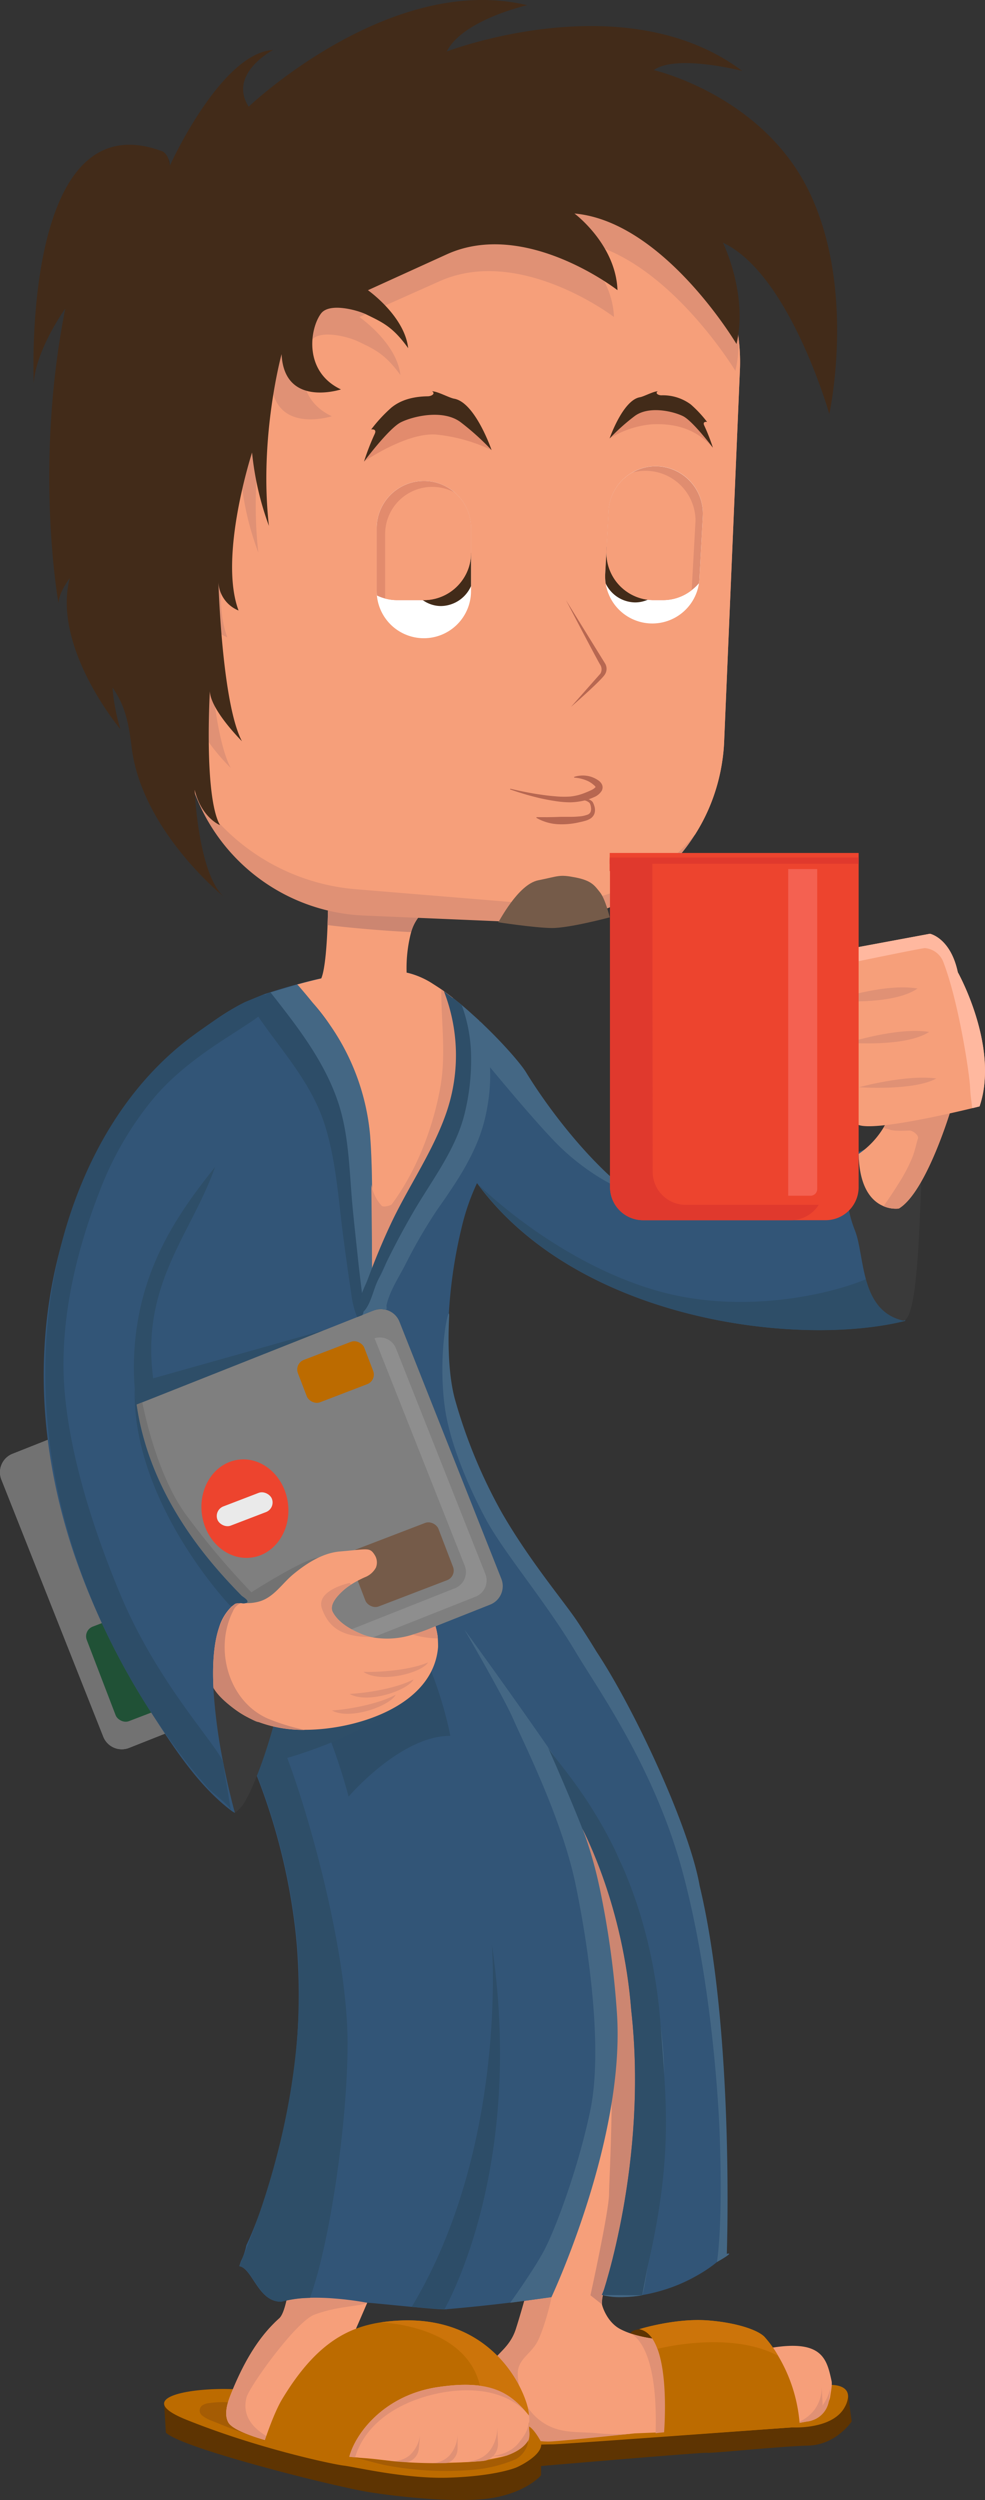 <svg xmlns="http://www.w3.org/2000/svg" width="271.492" height="688.727" viewBox="0 0 271.492 688.727">
  <rect x="0" y="0" width="271.492" height="688.727" fill="#333333" stroke="none"/>
  <defs>
    <style>
      .cls-1 {
        fill: #5e3402;
      }

      .cls-2 {
        fill: #bc6b00;
      }

      .cls-3 {
        fill: #f69f7a;
      }

      .cls-4 {
        fill: #e09175;
      }

      .cls-5 {
        fill: #a55c04;
      }

      .cls-6 {
        fill: #cc740a;
      }

      .cls-7 {
        fill: #cc8671;
      }

      .cls-8 {
        fill: #325577;
      }

      .cls-9 {
        fill: #2e4e68;
      }

      .cls-10 {
        fill: #3a3a3a;
      }

      .cls-11 {
        fill: #446784;
      }

      .cls-12 {
        fill: #050505;
      }

      .cls-13 {
        fill: #2d4d68;
      }

      .cls-14 {
        fill: #7f7f7f;
      }

      .cls-15 {
        fill: #755b49;
      }

      .cls-16 {
        fill: #8e8e8e;
      }

      .cls-17 {
        fill: #727272;
      }

      .cls-18 {
        fill: #205136;
      }

      .cls-19 {
        fill: #ed442e;
      }

      .cls-20 {
        fill: #422b19;
      }

      .cls-21 {
        fill: #ffb89f;
      }

      .cls-22 {
        fill: #eaeaea;
      }

      .cls-23 {
        fill: #d33f24;
      }

      .cls-24 {
        fill: #f46151;
      }

      .cls-25 {
        fill: #e0392d;
      }

      .cls-26 {
        fill: #2d1b0e;
      }

      .cls-27 {
        fill: #e28b6d;
      }

      .cls-28 {
        fill: #b76751;
      }

      .cls-29 {
        fill: #fff;
      }

      .cls-30 {
        fill: #e08d70;
      }
    </style>
  </defs>
  <title>me_illus</title>
  <g id="Слой_2" data-name="Слой 2">
    <g id="ноги">
      <path class="cls-1" d="M176.205,641.66a11.646,11.646,0,0,1,2.12.61,31.085,31.085,0,0,0,3.25,1.31c1,.08-.5,1.91-.5,1.91s-7-.33-7.35-.58c-.36-.25-.48-1.17,0-2.1C174.195,641.88,176.205,641.66,176.205,641.66Z"/>
      <path class="cls-1" d="M149.125,673.89v8.02s-3.33,4.12-12.06,6a34.572,34.572,0,0,1-4.17.59c-9.31.8-23.28-.68-31.3-1.97-9.35-1.5-51.41-12-55.87-16.37l-.468-7.75s31.118,8,32.978,8.25,25.38,4.17,28.01,4.65c2.62.48,16.51.97,19.85,1.04,1.8.03,8.33-.68,13.98-1.35C144.925,674.43,149.125,673.89,149.125,673.89Z"/>
      <path class="cls-1" d="M234.745,667.077s-4.25,6.47-12,6.657-27,2.21-27.75,1.98-49.167,3.919-49.167,3.919-.597-9.795,1.285-9.884,42.382-4.422,45.382-6.005,41.251-4.083,41.251-4.083Z"/>
      <path class="cls-2" d="M229.035,657.02s4.968-.201,4.701,3.397a6.954,6.954,0,0,1-.876,2.657c-3.337,6.343-14.54,5.645-14.54,5.645s-63.913,4.683-65.934,4.672-12.306.398-13.27,0-7.115-4.813-6.115-7.147,3.333-3,12-5,25.113-3.793,42.723-3.397,25.799-2.367,29.466-2.232,9.524.919,9.524.919"/>
      <path class="cls-3" d="M228.835,660.19c-.24,1.93-2.04,3.75-3.22,5.59-1.21,1.89-28.51,4.13-36.27,4.04-.75-.01-1.63.01-2.63.06-2.83.13-11.81.488-11.81.488-8.77.94-19.195,1.396-23.285,1.686-6.83.48-12.895-2.814-12.615-3.484.29-.68-3.68-14.65-3.43-16.99.29-2.65,4.81-4.31,6.61-9.92,1.29-4.02,2.59-8.66,3.83-13.33,3.49-13.26,6.37-26.75,6.37-26.75l-9.06-141,35.34,58-4.85,77.66s-4.66,24.34-5.28,26.67-2.93,10.26-2.62,11.92c.12.65,1.46,4.95,5.09,6.83a19.848,19.848,0,0,0,2.72,1.15,2.478,2.478,0,0,0,.29.1l.01.01a34.524,34.524,0,0,0,9.48,1.63,21.648,21.648,0,0,0,7.39-.78c2.48-.85,9.22,5.75,17.77,3.81,17.84-4.06,19.12,1.87,20.53,8.31C229.445,657.01,228.985,659.01,228.835,660.19Z"/>
      <path class="cls-4" d="M174.905,670.368c-8.77.94-18.57,1.919-22.66,2.209-6.83.48-13.52-3.337-13.24-4.007.29-.68-3.68-14.65-3.43-16.99.29-2.65,4.81-4.31,6.61-9.92,1.29-4.02,2.59-8.66,3.83-13.33,1.41,1.64,6.243-3.627,6.563-2.337.931,3.751-2.818,16.438-4.667,19.5-1.973,3.268-5.272,4.642-5.202,8.523.136,7.538,4.785,14.043,12.274,15.541,3.183.637,6.455.455,9.652.764A53.785,53.785,0,0,0,174.905,670.368Z"/>
      <path class="cls-2" d="M72.964,659.66c-6.879-3.417-41.511-1.083-21.674,6.917s40.55,12.333,43.467,12.667,16.92,3.667,28.589,3.333,17.764-2.26,19.223-2.926,8.214-4.139,6.258-7.49-3.023-3.688-3.023-3.688a19.112,19.112,0,0,0-.185-4.02c-.272-.978-.837-.427-2.436.792-3.501,2.667-7.001,5.333-13.711,5.333H105.259c-4.376,0-13.419-1.667-18.67-4.667A126.838,126.838,0,0,0,72.964,659.66Z"/>
      <path class="cls-5" d="M72.964,672.359c-2.368-.82-4.715-1.699-7.079-2.531-2.53-.89-5.004-1.929-7.493-2.93a9.011,9.011,0,0,1-2.643-1.425,1.738,1.738,0,0,1,.238-2.952,4.233,4.233,0,0,1,1.849-.517,24.472,24.472,0,0,1,8.64.308c1.405.393,5.639,2.229,5.561,4.098C71.995,667.41,72.964,672.359,72.964,672.359Z"/>
      <path class="cls-3" d="M145.795,667.64a13.945,13.945,0,0,1-.29,3.58c-.71,2.55-1.71,4.43-3.04,4.67-2.95.54-3.39.92-9.73,2.02-2.96.51-8.85.48-12.12.68-7.2.43-15.32-1.12-20.37-1.43-.75-.05-1.55-.11-2.38-.19-.51-.04-1.05-.09-1.59-.16a146.241,146.241,0,0,1-16.37-2.8.078.078,0,0,1-.03-.01c-8.41-1.91-15.73-4.4-16.96-6.67-1.42-2.64.12-6.33,1.15-8.82,3.03-7.31,6.97-14.55,12.93-19.85,1.54-1.37,2.5-7.09,2.95-10.55.2-1.59.3-2.7.3-2.7s25.42-15.5,27.42-15.17c2,.34,0,2.96,1.33,3.29,1.33.34-10.86,27.96-10.86,27.96s4.26,2.33,14.04,1.17c10.46-1.25,11.97,2.7,13.07,3.5,2.13,1.55,11.59.96,17.42,12,0,1.87,2.26,4.78,3.13,7.26A5.525,5.525,0,0,1,145.795,667.64Z"/>
      <path class="cls-4" d="M67.93,660.511c-1.919,7.584,5.999,11.435,11.945,13.489-8.41-1.91-15.73-4.4-16.96-6.67-1.42-2.64.12-6.33,1.15-8.82,3.03-7.31,6.97-14.55,12.93-19.85,1.54-1.37,2.5-7.09,2.95-10.55,1.776.328,3.149.675,3.17.68.519.132,19.457,2.035,18.219,5.321-.505,1.342-7.328.806-14.672,3.549C81.529,639.578,68.693,657.497,67.93,660.511Z"/>
      <path class="cls-4" d="M187.375,654.47v13.78s-.24.63-.66,1.63a57.801,57.801,0,0,0-6.015.442c.73-23.46-5.865-26.812-6.675-27.402a34.524,34.524,0,0,0,9.48,1.63C184.965,647.64,187.375,652.88,187.375,654.47Z"/>
      <path class="cls-2" d="M145.795,665.42c-4.04-4.88-8.39-8.97-19.68-8.38-1.73.09-3.63.3-5.72.62-15.67,2.45-23.8,14.44-24.47,21l-.49-.11-22.82-5.13s2.63-8.3,5.17-12.51c8.81-14.59,17.31-19.59,27.04-21.11h.03a50.243,50.243,0,0,1,5.14-.51c24.47-1.23,33.77,16.97,35.49,24.08A9.405,9.405,0,0,1,145.795,665.42Z"/>
      <path class="cls-2" d="M182.955,671.22s1.45-15.57-1.74-24.14c-1.06-2.89-2.66-4.98-5.01-5.42,0,0,9.76-3.05,18.67-2.43,7.31.51,13.74,2.43,15.83,4.54a31.323,31.323,0,0,1,3.78,5.25,42.909,42.909,0,0,1,5.87,18.13,1.476,1.476,0,0,1,.01.21.276.276,0,0,1,.01.09v.04c.04.36.06.71.08,1.08Z"/>
      <path class="cls-4" d="M133.707,676.787l6.597-.26a5.995,5.995,0,0,0,5.633-6.297,37.185,37.185,0,0,1-.176-4.451c.122,3.086-.817,4.761-2.775,7.177C140.684,675.798,137.158,676.651,133.707,676.787Z"/>
      <path class="cls-4" d="M229.035,657.02l-.62,4.71a6.752,6.752,0,0,1-5.69,5.32l-2.35.44v-.04a.276.276,0,0,0-.01-.09,13.409,13.409,0,0,0,5.15-3.29A12.732,12.732,0,0,0,229.035,657.02Z"/>
      <path class="cls-4" d="M117.406,678.736h4.61a4.162,4.162,0,0,0,4.104-4.192v-4.199a9.16,9.16,0,0,1-2.134,6C122.302,678.243,119.817,678.736,117.406,678.736Z"/>
      <path class="cls-4" d="M106.38,677.972l4.591.418a4.162,4.162,0,0,0,4.467-3.803l.381-4.182a9.16,9.16,0,0,1-2.67,5.782C111.3,677.926,108.782,678.191,106.38,677.972Z"/>
      <path class="cls-4" d="M127.56,678.294l5.254-.253a4.748,4.748,0,0,0,4.447-5.002l-.23-4.785a10.45,10.45,0,0,1-2.103,6.954C133.112,677.465,130.308,678.162,127.56,678.294Z"/>
      <path class="cls-3" d="M132.084,677.073"/>
      <path class="cls-6" d="M145.795,665.42c-4.04-4.88-6.925-6.475-13.5-8.177-3.9-16.58-26.63-17.423-27.44-17.443a50.243,50.243,0,0,1,5.14-.51C137.435,637.91,145.795,660.96,145.795,665.42Z"/>
      <path class="cls-6" d="M214.485,649.02c-13.27-7.14-33.27-1.94-33.27-1.94-1.06-2.89-2.66-4.98-5.01-5.42,0,0,9.76-3.05,18.67-2.43,7.31.51,13.74,2.43,15.83,4.54A31.323,31.323,0,0,1,214.485,649.02Z"/>
      <path class="cls-4" d="M226.705,661.84c.13,2.63-1.72,5.14-4.29,5.26l-2.04.35c0-.1-.01-.2-.02-.3a11.407,11.407,0,0,0,4.02-3.14,10.471,10.471,0,0,0,2.1-6.96Z"/>
      <path class="cls-7" d="M165.915,634.83l-3.17-2.5s5.125-23.295,5.125-27.92,2.05-35.022-.615-61.167-10.26-42.333-10.26-42.333,1.548-9.61,3.106-7.308,14.648,22.573,16.104,35.441,3.123,36.534,3.79,46.868-.328,31.65-2.331,34.325-11.669,22.005-11.669,22.005Z"/>
      <path class="cls-5" d="M96.276,676.815c2.659.294,7.417,1.852,10.104,2.345a88.291,88.291,0,0,0,24.782,1.172,38.714,38.714,0,0,0,11-2.839,6.961,6.961,0,0,0,2.995-3.342c.369-.649.263-1.499.582-2.098-1.547,2.901-5.233,4.299-8.227,5.105-3.976,1.071-8.133,1.142-12.221,1.328a136.54,136.54,0,0,1-19.337-.671Q101.112,677.348,96.276,676.815Z"/>
      <path class="cls-4" d="M145.795,665.42c-6.23-7.52-17.27-7.91-26.08-5.85-9.39,2.19-18.85,7.62-21.84,17.36,0,.01-.01.03-.01.04-.51-.04-1.05-.09-1.59-.16,1.81-6.75,9.83-16.92,24.12-19.15,2.09-.32,3.99-.53,5.72-.62C137.405,656.45,141.755,660.54,145.795,665.42Z"/>
      <path class="cls-4" d="M145.795,665.42a9.405,9.405,0,0,0-.31-2.05C147.715,666.51,148.865,668.55,145.795,665.42Z"/>
    </g>
    <g id="тело">
      <path class="cls-8" d="M249.535,315.21l-.14,40.91-.03,7.76c-29.5,7.33-90.17,0-117.89-37.94a.791.791,0,0,1-.04.09,61.512,61.512,0,0,0-4,11.35,132.754,132.754,0,0,0-3.77,25.43c-.43,8.53,0,16.61,1.53,22.4,4.67,17.67,11.67,33,19.34,41.67,1.29,1.46,2.61,4.81,4.89,7.88,1.75,2.34,4,4.66,6.3,7.5a55.841,55.841,0,0,1,3.44,4.66c1.24,1.88,2.51,3.86,3.8,5.92v.01c.48.76.96,1.55,1.45,2.34a287.585,287.585,0,0,1,16.43,30.79c1.94,4.25,3.77,8.61,5.45,13.02.48,1.25.94,2.5,1.39,3.75.13.35.26.71.38,1.06q.63,1.785,1.2,3.57a.035.035,0,0,1,.01.02c.82,2.48,1.57,4.98,2.26,7.48,11,40,8.66,106,8.66,106a38.34,38.34,0,0,1-8.3,6.13,44.931,44.931,0,0,1-9.03,3.87,47.583,47.583,0,0,1-6,1.42c-7.16,1.19-11-.09-11-.09s16.67-36.33,12-78c-4.59-40.93-31.29-74.63-32.23-75.8.65,1.23,21.6,41.02,24.23,75.47,2.67,35-18,78.93-18,78.93s-.06.01-.19.03l-.23.03c-1.22.19-5.09.77-10.65,1.45-.1.01-.21.02-.31.04-4.78.58-10.78,1.24-17.38,1.8-.12.01-.23.02-.35.03-2.09.17-19.63-1.75-21.67-1.83a85.97,85.97,0,0,0-8.77-1.14,64.187,64.187,0,0,0-7.01-.21,32.15,32.15,0,0,0-7.85,1.07c-6.29.12-7.85-9.14-11.5-9.77,0,0,.4-1.26.45-1.37a16.095,16.095,0,0,0,1.1-2.79c.14-.49.28-1.02.4-1.6.01-.02.59-1.2,1.52-3.39a.504.504,0,0,1,.05-.13,173.55,173.55,0,0,0,12.43-77.88c-.05-.74-.11-1.5-.19-2.25q-.195-2.25-.48-4.53a169.959,169.959,0,0,0-10.99-42.53l-.02-.02a197.18,197.18,0,0,0-25.57-44.94s-20.79-29-19.79-63.5c.72-24.88,10.69-58.47,16.2-75.26.18-.53.35-1.04.51-1.54,1.85-5.58,3.08-8.94,3.08-8.94a100.543,100.543,0,0,1,12.51-11.1c0-.01.01-.01.02-.01.6-.45,1.22-.9,1.85-1.34a67.574,67.574,0,0,1,6.06-3.83q1.005-.57,2.04-1.08c.01-.01.01-.01.02-.01.13-.07.26-.13.39-.2l5.19-2.14.13-.05c2.83-.92,5.66-1.79,8.46-2.56,2.36-.66,4.7-1.26,7-1.78,4.96-1.12,10.71,1.73,15.15,1.51,3.47-.18,5.77-3.64,8.72-3.08,3.51.67,7.96,3.37,12.45,6.87,2.33,1.81,4.67,3.83,6.89,5.9l.46.42v.01c.06.05.11.1.17.16.29.27.59.54.87.82v.01c5.71,5.45,10.42,10.92,11.83,13.22,6.46,10.54,17.3,24.47,28.09,32.81,4.77,3.69,9.53,6.29,13.91,7.02,9.25,1.54,15.67-2.01,21.75-2.08,11.59-.13,18.38-1.09,23.81-14.06l9.36-3.8Z"/>
      <path class="cls-9" d="M54.505,448.91c-1.84,0-14.45-12.35-19.48-23.67-5.03-11.33-12.7-34.12-12.03-42.89s0-30.77,3.33-37.77c3.34-7,12.23-25.34,15.62-27,3.38-1.67,11.4-1.8,11.4-1.8l6.65,3.58c-6.02,19.12-20.44,32.55-18.05,57.88.08.82.16,1.65.26,2.48l47.12-13.26c-1.27.52-41.76,17.08-42.6,17.57a24.357,24.357,0,0,1-3.74,1.14c3.87,23.28,14.83,47.88,24.53,55.38C78.325,448.91,56.355,448.91,54.505,448.91Z"/>
      <path class="cls-9" d="M249.525,356.15l-.03,7.76c-29.5,7.33-90.17,0-117.89-37.94a.788.788,0,0,1-.04.09s20.93,21.1,48.93,29.35,56.5-1.45,60.25-4.1C242.925,349.77,246.745,352.74,249.525,356.15Z"/>
      <path class="cls-10" d="M241.364,315.387s-12.646,6.138-5.696,23.653c2.73,6.879,1.272,22.08,13.31,24.777,3.909-.35,4.374-25.746,4.906-36.24C254.542,314.593,241.364,315.387,241.364,315.387Z"/>
      <path class="cls-3" d="M262.325,304.907s-6.85,23.4-14.59,28.04a8.54,8.54,0,0,1-4.22-.66l-.65-.31a.076.076,0,0,1-.04-.02c-2.88-1.51-5.98-5.2-6.16-14.05a23.49,23.49,0,0,0,6.95-7.42,20.609,20.609,0,0,0,1.61-3.26,21.735,21.735,0,0,0,.77-2.32c1.53-5.7,8.13-3.89,12.46-2A34.994,34.994,0,0,1,262.325,304.907Z"/>
      <path class="cls-11" d="M99.995,362.23a95.374,95.374,0,0,1-1.67-12.99c0-.6-.04-1.59-.11-2.89C99.335,355.51,99.995,362.23,99.995,362.23Z"/>
      <path class="cls-11" d="M176.995,632.33a35.795,35.795,0,0,1-6,.51,17.534,17.534,0,0,1-5-.6s12.67-36.66,8-78.33a139.732,139.732,0,0,0-12.96-49.11c-.03-.06-.05-.11-.08-.17-.22-.43-.37-.72-.43-.83v.02c0,.01,0,.01.01.02.1.24.39.94.82,2.11a114.991,114.991,0,0,1,3.81,13.63c.04.16.07.33.11.49a247.276,247.276,0,0,1,4.72,33.84c2.67,35-18,78.93-18,78.93s-.06.01-.19.03l-.23.03-10.65,1.45c-.1.01-.21.02-.31.04,0,0,6.73-9.31,9.56-14.81,2.84-5.5,8.99-21.5,12.49-38s-.16-43.84-4-62.34c-3.83-18.5-14.59-39.58-17.17-45.58-2.5-5.81-12.83-23.59-13.47-24.7.67.91,11.28,15.45,21.88,30.72,9.63,13.87,19.23,28.35,21.34,33.73,4.5,11.5,11.02,36.91,11.75,55S178.185,630.49,176.995,632.33Z"/>
      <path class="cls-4" d="M262.325,304.907s-6.85,23.4-14.59,28.04a8.54,8.54,0,0,1-4.22-.66s2.23-3.09,3.98-5.96a45.385,45.385,0,0,0,4.08-7.75c.8-2.25,1.04-3.81,1.42-4.84.38-1.04-1.5-2.28-2.25-2.28s-4.37.24-5.5-.26c-.94-.41-1.41-.1-1.63-.71a20.609,20.609,0,0,0,1.61-3.26c5.59-1.8,10.61-3.56,12.77-4.15a3.773,3.773,0,0,0,.46-.17A34.994,34.994,0,0,1,262.325,304.907Z"/>
      <polyline class="cls-12" points="155.995 165.33 163.456 183.577 167.155 184.582 155.995 165.33"/>
      <path class="cls-8" d="M125.315,615.75a19.291,19.291,0,0,1-3.02,4.82C123.955,617.96,125.215,615.92,125.315,615.75Z"/>
      <path class="cls-8" d="M122.905,636.42c.16-.12.27-.19.32-.22C123.175,636.26,122.985,636.46,122.905,636.42Z"/>
      <path class="cls-13" d="M96.085,494.936s14.387-16.834,28.038-16.721c0,0-5.138-28.811-21.93-43.606s-29.171,3.802-29.171,3.802l-3.332,3.961S86.452,459.114,96.085,494.936Z"/>
      <path class="cls-11" d="M81.905,271.23a2.754,2.754,0,0,1,.34.3c.19.23,1.74,1.99,3.92,4.68,1.44,1.78,3.16,3.97,4.94,6.39.58.85,1.14,1.71,1.66,2.56,0,0,.02.03.06.08a62.616,62.616,0,0,1,9.17,27.36c1.11,14.05.18,32.89.76,42.81.06-.09.39-.794.65-1.344,0,.23-.17.814-.16,1.044a47.82,47.82,0,0,0,.47,8.8c.78,3.5-1.47,8.75-1.97,7-.23-.83-1.01-4.49-1.75-8.68,0,0-.66-6.72-1.78-15.88-.57-10.21-3.34-39.7-8.22-49.61-3.9-7.93-10.04-16.35-13.27-20.57-1.33-1.73-2.17-2.76-2.17-2.76Z"/>
      <path class="cls-14" d="M99.815,362.3l3.17-1.26a5.484,5.484,0,0,1,7.11,3.07l28.09,70.84a5.476,5.476,0,0,1-3.07,7.1l-86.74,34.4-12.79,5.07a5.484,5.484,0,0,1-7.11-3.07l-28.09-70.84a5.469,5.469,0,0,1,3.07-7.1l30.37-12.05,5.41-2.14,59.3-23.51Z"/>
      <rect class="cls-15" x="97.836" y="422.604" width="25.879" height="16.897" rx="2.835" ry="2.835" transform="translate(-147.036 68.271) rotate(-20.987)"/>
      <path class="cls-16" d="M131.092,439.86l-87.321,34.628a4.813,4.813,0,0,1-6.01-2.211,2.124,2.124,0,0,0,.307-.105l87.321-34.628a4.797,4.797,0,0,0,2.693-6.229L103.439,369.165c-.07-.167-.14-.333-.219-.483a4.788,4.788,0,0,1,5.922,2.799l24.644,62.142A4.804,4.804,0,0,1,131.092,439.86Z"/>
      <path class="cls-17" d="M81.905,443.91c-1.91,2.75-9.05,9.1-15.82,8.97-3.38-.06-10.82,11.97-17.71,23.57l-12.79,5.07a5.484,5.484,0,0,1-7.11-3.07l-28.09-70.84a5.469,5.469,0,0,1,3.07-7.1l30.37-12.05,5.41-2.14s3.51,19.09,11.76,30.59a213.523,213.523,0,0,0,18.29,21.75s14.95-9.58,18.58-9.54S83.815,441.16,81.905,443.91Z"/>
      <rect class="cls-2" x="82.689" y="371.729" width="19.587" height="12.5" rx="2.835" ry="2.835" transform="translate(-129.241 58.198) rotate(-20.987)"/>
      <rect class="cls-18" x="27.035" y="443.576" width="25.879" height="27.888" rx="2.835" ry="2.835" transform="translate(-161.212 44.668) rotate(-20.987)"/>
      <ellipse class="cls-19" cx="67.506" cy="415.613" rx="11.955" ry="13.601" transform="translate(-57.488 13.534) rotate(-8.043)"/>
      <path class="cls-11" d="M134.667,302.752c-.243,1.815-.578,3.606-.99,5.35-2.223,9.401-7.711,17.398-13.187,25.185a142.03,142.03,0,0,0-8.964,15.48c-1.748,3.309-4.094,6.955-4.953,10.644a1.754,1.754,0,0,0-.037.219c-.05.49.286,1.152-.35,1.152-.69,0-.72-.107-.72-.107a4.186,4.186,0,0,0-2.475.364c-1.56.604-.282-2.805-.185-4.349a13.417,13.417,0,0,1,.22-1.8,3.725,3.725,0,0,1,.85-1.98,1.228,1.228,0,0,0,.14-.16c.99-1.16,2.59-5.08,4.26-9.5,0-.01.01-.02.01-.03a.169.169,0,0,0,.02-.05c2.5-6.66,5.16-14.44,6.19-15.76.74-.94,1.74-1.84,2.72-3.12.01-.01.01-.02.02-.03a13.536,13.536,0,0,0,1.58-2.62c.01-.01.01-.02.02-.03a19.353,19.353,0,0,0,1.54-5.83c.87-7.37-1.12-11.62,0-15.62s-.62-14.75,0-17.5-2.2-6.39.58-10.57l3.82,2.78,2.35,1.88,1.89,1.63,2.65,2.39.46.42C135.124,287.832,135.638,295.489,134.667,302.752Z"/>
      <path class="cls-9" d="M107.475,471.08c-9.84,8.06-28.3,13.21-28.3,13.21,7.08,18.89,16.64,55.1,16.63,78.63-.01,22.11-4.95,55.28-10.37,70.12a32.15,32.15,0,0,0-7.85,1.07c-6.29.12-7.85-9.14-11.5-9.77a6.947,6.947,0,0,1,.45-1.37c.26-.69.64-1.63,1.1-2.79.54-1.36,1.19-3.04,1.92-4.99a.503.503,0,0,1,.05-.13c5.41-14.54,14.91-44.42,12.43-77.88-.06-.74-.12-1.49-.19-2.25q-.195-2.25-.48-4.53a169.961,169.961,0,0,0-10.99-42.53c.36.39-2.76-24.72,3.81-14.56a1.871,1.871,0,0,1,.14-.73c.55-.87,4.34-5.5,4.5-5.72C78.995,466.65,117.315,463.02,107.475,471.08Z"/>
      <path class="cls-10" d="M64.745,499.41a10.203,10.203,0,0,0,2.75-3.042c2.835-4.937,6.378-14.802,8.667-23.958,3.333-13.333-3-14.833-5.667-15.667s-4.035-2.991-7.833-1.5-7.529,1.167-7.598,8,.431,4.833,2.431,14.833S64.147,499.782,64.745,499.41Z"/>
      <path class="cls-3" d="M271.375,297.88a28.412,28.412,0,0,1-1.38,6.92s-.69.17-1.87.46c-6.35,1.54-26.97,6.32-31.46,4.66-5.34-1.97-5-48.09-5-48.09l4.61-.86,20.05-3.73s5.67,1.15,7.67,10.6C263.995,267.84,272.585,283.15,271.375,297.88Z"/>
      <path class="cls-3" d="M120.735,453.86c-1.436,16.286-22.879,22.654-36.52,22.68a34.587,34.587,0,0,1-15.46-3.2,27.441,27.441,0,0,1-9.18-7.39c-.21-.26-.41-.52-.61-.78-.04-.06-.09-.12-.14-.19a30.016,30.016,0,0,1-2.69-4.21c-.35-.68-1.26-2.03-1.06-2.86.3-1.25,2.92-10.62,2.92-10.62a34.934,34.934,0,0,1,5.31-5.07,3.839,3.839,0,0,1,1.54-.43,15.286,15.286,0,0,1,1.84-.13h.07c.51-.02.89-.01.96-.01a12.636,12.636,0,0,0,3.57-.41c4.14-1.09,6.39-4.94,9.54-7.54,3.63-3,8.1-5.9,12.92-6.29,7.63-.63,8.13-1.21,9.5.92a3.815,3.815,0,0,1,.36,3.54,5.836,5.836,0,0,1-3.06,2.65,30.453,30.453,0,0,0-3.76,2,16.239,16.239,0,0,0-2.67,2.09c-1.29,1.24-3.44,3.59-2.37,5.55,1.59,2.93,4.93,4.76,7.9,6a15.052,15.052,0,0,0,2.62.83,23.166,23.166,0,0,0,11.49-.68,48.646,48.646,0,0,0,5.21-1.86c.19-.08.37-.15.56-.23.05-.02.09-.04.14-.06l.15-.06c.08-.03.15-.06.23-.09a22.68,22.68,0,0,1,.54,2.48,7.098,7.098,0,0,1,.09.88C120.735,452.29,120.765,453.52,120.735,453.86Z"/>
      <path class="cls-8" d="M69.285,308.91c-12.07,16.17-30.7,33.05-32.29,64a72.103,72.103,0,0,0,.13,9.44c2.21,27.94,20.22,47.82,29.42,57.22.34.34,2.67,1.63,1.17,2.08a3.052,3.052,0,0,1-.9.04c-.15-.01-.3-.02-.46-.03a1.765,1.765,0,0,1,.4-.07,3.541,3.541,0,0,0-.73.06,2.334,2.334,0,0,0-1.19.14,10.642,10.642,0,0,0-.93.73,13.502,13.502,0,0,0-3.53,5.83v.01c-1.51,4.49-1.85,10.41-1.54,16.62v.01c0,.28.01.55.03.83a149.624,149.624,0,0,0,2.65,19.7c.04.22.08.44.13.66,1.53,7.69,3.1,13.23,3.1,13.23a4.838,4.838,0,0,1-1.11-.68c-9.06-6.89-15.77-17.34-21.87-26.8a198.419,198.419,0,0,1-21.25-43.54c-6.17-18.21-9.36-37.82-8.26-57.06a132.346,132.346,0,0,1,12.94-50.49,99.793,99.793,0,0,1,33.87-39.16c2.69-1.86,5.44-3.64,8.22-5.38.08-.05.15-.09.23-.13a5.144,5.144,0,0,1,4.07,3.87,6.412,6.412,0,0,1,.16.76c1.06,6.97-6.6,18.9-6.6,18.9C63.445,302.1,71.185,306.37,69.285,308.91Z"/>
      <path class="cls-8" d="M66.755,441.59a1.765,1.765,0,0,0-.4.07c-.11,0-.22-.01-.33-.01A3.541,3.541,0,0,1,66.755,441.59Z"/>
      <path class="cls-3" d="M126.325,309.41a37.407,37.407,0,0,1-4.74,8.78c-2.52,3.75-5.91,8.23-8.76,14.72-3.58,8.17-8.08,18.31-9.58,21.51-.26.55-.43.9-.49.99-.58-9.92.35-28.76-.76-42.81a62.979,62.979,0,0,0-10.89-30,63.358,63.358,0,0,0-4.94-6.39c-2.18-2.69-3.73-4.45-3.92-4.68a2.756,2.756,0,0,0-.34-.3c2.21-.62,4.4-1.17,6.55-1.66.03-.01.06-.01.09-.02,1.12-2.57,1.57-10.04,1.74-14.71.08-2.31.1-3.93.1-3.93s2.64-.16,6.3-.34c9.42-.46,25.62-1.07,21.05.45a5.371,5.371,0,0,0-2.5,1.83,11.9,11.9,0,0,0-1.91,3.93,39.02,39.02,0,0,0-1.25,11.18,2.166,2.166,0,0,1,.25.04,22.439,22.439,0,0,1,7.15,3.14,58.879,58.879,0,0,1,5.3,3.73C132.145,289.62,128.055,303.9,126.325,309.41Z"/>
      <path class="cls-8" d="M61.745,632.68c.14-.25.28-.5.42-.77C61.975,632.27,61.835,632.53,61.745,632.68Z"/>
      <path class="cls-13" d="M113.485,635.52c.01-.02.02-.03.03-.05,26.51-44.12,22.06-99.78,22.06-99.78,8.49,57.58-9.63,94.19-13.07,100.51Z"/>
      <path class="cls-11" d="M160.535,503.84"/>
      <path class="cls-9" d="M178.47,624.573l-1.474,7.757c-3.28-.02-11-.09-11-.09s12.67-36.66,8-78.33c-2.26-28.74-12.81-48.88-13.47-50.11v.02c-.01-.01-.02-.03-.01-.04-.02-.03-.02-.04-.02-.04s-2.898-7.546-9.534-22.537c2.242,4.849,27.608,27.742,31.167,77.211C183.589,578.714,185.598,594.076,178.47,624.573Z"/>
      <path class="cls-13" d="M100.065,361.9a1.82,1.82,0,0,1-.15.27,1.103,1.103,0,0,1-.11.14s-1.26.5-1.27.5a.648.648,0,0,1-.13-.04,24.962,24.962,0,0,1-1.6-6.46q-1.17-7.755-2.18-15.52c-1.328-10.114-1.944-20.657-4.992-30.545-3.38-10.966-10.694-19.261-17.234-28.435-.416-.584-.838-1.165-1.216-1.775-.39.53-6.047,4.085-9.977,6.655-6.81,4.48-13.5,9.51-18.78,15.77-.46.55-.91,1.1-1.36,1.66a91.279,91.279,0,0,0-13.55,23.9c-5.87,15.07-9.96,31.31-10.02,47.56-.09,23.11,10,50.11,15.67,63.66,10.29,24.6,26.77,41.59,28.35,46.28a1.983,1.983,0,0,1,.13.66c-.03.8,1.01,6.38,1.99,12.55-.2-1.26-5.13-4.86-6.09-5.92a142.008,142.008,0,0,1-9.32-11.57c-22.09-30.12-36.11-66.62-35.72-104.26a140.352,140.352,0,0,1,5.41-37.9c6.16-21.1,17.59-40.89,35.58-54.01,1.81-1.32,3.66-2.62,5.54-3.88,1.98-1.33,4-2.62,6.06-3.83.67-.38,1.35-.74,2.06-1.09.13-.07.26-.13.39-.2l5.19-2.14a2.104,2.104,0,0,1,.47.19c-.01-.02-.03-.05-.04-.07a3.359,3.359,0,0,1,1.39-.64l2.17,2.76c6.77,8.62,13.4,17.77,16.71,28.24,2.91,9.21,2.87,19.41,3.83,28.99.46,4.67.97,9.34,1.47,14.01.44,4.14,1,8.29,1.46,12.44A4.064,4.064,0,0,1,100.065,361.9Z"/>
      <path class="cls-4" d="M121.625,272.56c-.022,8.928,1.326,17.854-.222,26.729-1.976,11.329-6.562,23.178-13.42,32.482-.229.311-2.232.892-2.758.431a11.556,11.556,0,0,1-2.875-5.913l.31,29.09c5.312-11.484,10.502-23.075,16.784-34.068.83-1.42,1.67-2.79,2.51-4.08-.2.18,4.53-13.53,5.21-20.82.3-3.26,1.4-5.87.83-7.33-.7-1.81-.25-6.67-5.17-15.68C122.825,273.4,121.625,272.55,121.625,272.56Z"/>
      <path class="cls-20" d="M164.545,455.22a6.183,6.183,0,0,1-1.45-2.34C163.575,453.64,164.055,454.43,164.545,455.22Z"/>
      <path class="cls-11" d="M200.325,620.91s2.642-.77-2.718,2.26c0,0,1.723-9.596.723-35.926-.356-9.32-2.392-42.903-10.335-72.083-7.696-28.272-23.217-49.808-29.25-59.94-8.34-14-19.498-26.99-24.618-36.31-3.02-5.504-9.89-19.419-11.507-31.12-2.152-15.574,1.432-29.883,1.175-24.95-.43,8.53,0,16.61,1.53,22.4a142.806,142.806,0,0,0,13,31.5c7.81,13.55,17.42,24.78,20.97,30.21,1.24,1.88,2.51,3.86,3.8,5.92v.01c.48.76.96,1.55,1.45,2.34,10.64,16.13,25.53,48.4,28.29,64.26C202.495,559.73,200.325,620.91,200.325,620.91Z"/>
      <path class="cls-7" d="M115.235,252.85a11.9,11.9,0,0,0-1.91,3.93c-6.88-.3-17.36-1.2-23.04-1.94.08-2.31.1-3.93.1-3.93s2.64-.16,6.3-.34Z"/>
      <path class="cls-9" d="M129.847,290.908a61.742,61.742,0,0,1-1.733,15.67c-2.32,9.728-8.657,17.999-13.68,26.447a220.796,220.796,0,0,0-10.392,19.95c-.993,2.14-1.538,4.715-2.672,6.748-2.466,4.42-2.125-1.229-2.125-1.229.118-1.952,1.503-4.4,2.17-6.204,1.897-5.133,3.991-10.196,6.318-15.149,4.735-10.078,11.222-19.306,15.019-29.825a48.606,48.606,0,0,0-.404-34.261l3.857,2.968,1.048.859A42.172,42.172,0,0,1,129.847,290.908Z"/>
      <path class="cls-7" d="M102.755,357.139"/>
      <path class="cls-11" d="M173.085,328.22c-5.88-1.98-13.476-7.07-19.09-12.622-6.61-6.537-20.563-23.563-20.563-23.563l-1.867-.625s-.57-7.25,0-7.66a7.617,7.617,0,0,0,.73-2.39c.29.27.59.54.87.82v.01c5.71,5.45,10.42,10.92,11.83,13.22C151.455,305.95,162.295,319.88,173.085,328.22Z"/>
      <path class="cls-21" d="M271.375,297.88a28.412,28.412,0,0,1-1.38,6.92s-.69.17-1.87.46a.333.333,0,0,1-.23-.3c0-1.2-.35-2-.53-5.6-.17-3.6-3.12-23.477-7.45-34.57a5.997,5.997,0,0,0-5-3.6c-.79,0-18.23,3.6-18.23,3.6l-.41-3.82,20.05-3.73s5.67,1.15,7.67,10.6C263.995,267.84,272.585,283.15,271.375,297.88Z"/>
      <path class="cls-4" d="M229.352,275.665s14.302-4.925,23.554-3.342C245.917,277.16,229.352,275.665,229.352,275.665Z"/>
      <path class="cls-4" d="M233.789,287.253s13.55-4.371,22.316-2.966C249.482,288.579,233.789,287.253,233.789,287.253Z"/>
      <path class="cls-4" d="M236.758,299.521s12.952-3.561,21.331-2.416C251.759,300.602,236.758,299.521,236.758,299.521Z"/>
      <path class="cls-4" d="M117.995,457.974c-4.324,1.866-11.937,2.758-17.836,2.605C104.785,463.776,116.123,460.966,117.995,457.974Z"/>
      <path class="cls-4" d="M113.998,462.651c-4.2,2.202-11.742,3.69-17.636,4.002C101.17,469.478,112.312,465.782,113.998,462.651Z"/>
      <path class="cls-4" d="M109.077,466.863c-4.166,2.286-11.683,3.926-17.571,4.357C96.357,473.947,107.439,470.028,109.077,466.863Z"/>
      <rect class="cls-22" x="59.4" y="412.945" width="16.08" height="5.669" rx="2.835" ry="2.835" transform="translate(-144.441 51.736) rotate(-20.987)"/>
      <path class="cls-4" d="M120.675,451.37a25.833,25.833,0,0,1-6.92-1.06,48.646,48.646,0,0,0,5.21-1.86c.19-.08.37-.15.56-.23.05-.02.09-.04.14-.06l.15-.06c.08-.03.15-.06.23-.09a22.68,22.68,0,0,1,.54,2.48A7.098,7.098,0,0,1,120.675,451.37Z"/>
      <path class="cls-7" d="M68.325,473.09a19.683,19.683,0,0,1-3.26-2.01A36.979,36.979,0,0,0,68.325,473.09Z"/>
      <path class="cls-7" d="M84.025,476.59a38.264,38.264,0,0,1-12.75-2.2,22.934,22.934,0,0,1-2.95-1.3,36.979,36.979,0,0,1-3.26-2.01.031.031,0,0,0-.02-.01c-4.98-3.43-6.21-6.08-6.21-6.08v-.01c-.31-6.21.03-12.13,1.54-16.62v-.01c.26-.65.54-1.3.84-1.93a13.073,13.073,0,0,1,3.63-4.63c.518-.348.568-.035,1.18-.14a3.541,3.541,0,0,1,.73-.06,1.765,1.765,0,0,0-.4.07,4.006,4.006,0,0,0-2.14,2.21c-5.2,10.24-1.36,24.71,9.57,29.57A58.858,58.858,0,0,0,84.025,476.59Z"/>
      <path class="cls-7" d="M71.275,474.39c-.24.07-1-.22-2.52-1.05-.15-.08-.29-.16-.43-.25A22.934,22.934,0,0,0,71.275,474.39Z"/>
      <path class="cls-13" d="M67.715,441.65a3.052,3.052,0,0,1-.9.04,4.468,4.468,0,0,0-1.98.1,10.642,10.642,0,0,0-.93.73l-.6-.3s-27.04-28.44-26.18-59.87c2.21,27.94,20.22,47.82,29.42,57.22C66.885,439.91,69.215,441.2,67.715,441.65Z"/>
      <path class="cls-4" d="M102.245,450.99h-.03c-7.96-.05-11.55-2.58-13.45-7.75-1.89-5.16,7.6-7.16,7.6-7.16l.42.44a16.239,16.239,0,0,0-2.67,2.09c-1.29,1.24-3.44,3.59-2.37,5.55,1.59,2.93,4.93,4.76,7.9,6A15.401,15.401,0,0,0,102.245,450.99Z"/>
    </g>
    <g id="голова">
      <path class="cls-4" d="M203.935,101.95l-4.34,102.31a48.52,48.52,0,0,1-.48,5.15,52.188,52.188,0,0,1-3.8,13.46,51.288,51.288,0,0,1-3.71,6.99c0,.02-.01.03-.03.04a52.064,52.064,0,0,1-46.28,24.23l-45.02-1.91a52.156,52.156,0,0,1-45.99-32.17c-.11-.27-.22-.54-.33-.82-.24-.62-.48-1.25-.69-1.88a51.766,51.766,0,0,1-2.87-19.42l4.34-102.31a52.132,52.132,0,0,1,54.29-49.88l45.03,1.91a52.127,52.127,0,0,1,45.59,31.23,50.717,50.717,0,0,1,2.73,7.98A51.985,51.985,0,0,1,203.935,101.95Z"/>
      <path class="cls-3" d="M203.935,101.95l-4.34,102.31a48.52,48.52,0,0,1-.48,5.15,52.188,52.188,0,0,1-3.8,13.46,51.288,51.288,0,0,1-3.71,6.99c0,.02-.01.03-.03.04-10.54,12.91-27.39,20.52-46.01,18.98l-47.52-3.91a58.109,58.109,0,0,1-44.78-27.62,51.766,51.766,0,0,1-2.87-19.42l4.34-102.31a52.132,52.132,0,0,1,54.29-49.88l45.03,1.91a52.127,52.127,0,0,1,45.59,31.23,50.717,50.717,0,0,1,2.73,7.98A51.985,51.985,0,0,1,203.935,101.95Z"/>
      <path class="cls-4" d="M202.685,102.158s-20.41-33.75-45.56-35.95c0,0,11.62,8.46,12.1,21.12,0,0-25.86-19.74-48.02-9.87l-22.15,9.88s10.29,7.08,11.31,15.97c-4.27-5.84-7.1-7.08-11.94-9.37-2.26-1.06-10.19-3.3-12.58-.17-3.14,4.13-4.98,15.99,5.62,20.9,0,0-15.98,5.14-16.69-9.72,0,0-6.41,22.86-3.56,47.32a80.345,80.345,0,0,1-4.75-20.21s-9.49,28.61-3.8,43.52a8.943,8.943,0,0,1-5.67-7.84c.16,4.56,1.37,34.13,6.62,43.85,0,0-8.86-8.62-9.01-13.81,0,0-.3,5.13-.32,11.66a51.978,51.978,0,0,1-3.89-22.12l4.34-102.31a52.132,52.132,0,0,1,54.29-49.88l45.03,1.91a52.127,52.127,0,0,1,45.59,31.23,50.717,50.717,0,0,1,2.73,7.98,23.051,23.051,0,0,0-3.49-2S206.005,88.508,202.685,102.158Z"/>
      <path class="cls-20" d="M228.575,114.04s-.27-.96-.8-2.61c-2.83-8.81-13.03-37.3-28.51-44.57,0,0,6.98,14.26,3.73,27.91,0,0-20.01-33.75-44.66-35.95,0,0,11.39,8.46,11.86,21.12,0,0-25.35-19.74-47.06-9.87l-21.72,9.88s10.09,7.08,11.09,15.97c-4.18-5.84-6.96-7.08-11.7-9.37-2.22-1.06-9.99-3.3-12.33-.17-3.09,4.13-4.89,15.99,5.5,20.9,0,0-15.66,5.14-16.36-9.72,0,0-6.28,22.86-3.49,47.32a81.75,81.75,0,0,1-4.65-20.21s-9.3,28.61-3.72,43.52a8.895,8.895,0,0,1-5.56-7.84c.15,4.56,1.35,34.13,6.49,43.85,0,0-8.68-8.62-8.84-13.81,0,0-1.7,28.87,2.78,36.92-.31-.12-5.16-2.26-6.97-9.74,0,0,.92,23.22,8.11,29.54-2.57-2.13-22.79-19.49-25.47-41.17-.86-6.93-1.79-11.53-5.28-16.51a52.726,52.726,0,0,0,2.18,11.47s-18.92-22.51-13.96-41.65c0,0-3.1,4.03-3.1,6.94,0,0-6.83-37.33,1.86-81.19,0,0-8.06,11.18-8.69,20.53,0,0-3.56-77.94,35.05-63.98,0,0,1.3.18,2.05,2.19a7.656,7.656,0,0,1,.41,1.75.355.355,0,0,1,.02.1s14.04-30.99,28.46-31.83c0,0-12.56,6.54-6.75,15.63,0,0,38.85-37.03,76.76-27.96,0,0-17.82,4.04-22.16,12.76.92-.35,49.43-18.67,81.45,5.36-.74-.19-18.25-4.62-24.4-.24,0,0,30.24,6.92,43.03,33.92C236.025,80.23,228.575,114.04,228.575,114.04Z"/>
      <path class="cls-23" d="M195.995,245.66"/>
      <path class="cls-19" d="M236.665,235.03v92.04a9.107,9.107,0,0,1-9.08,9.08h-50.36a9.107,9.107,0,0,1-9.08-9.08V239.95h-.09v-4.97h68.56A.05.05,0,0,1,236.665,235.03Z"/>
      <path class="cls-24" d="M217.245,239.41h8a0,0,0,0,1,0,0v88.156a1.844,1.844,0,0,1-1.844,1.844h-6.156a0,0,0,0,1,0,0v-90A0,0,0,0,1,217.245,239.41Z"/>
      <rect class="cls-25" x="168.055" y="236.237" width="68.61" height="1.736"/>
      <path class="cls-26" d="M46.405,43.74a7.656,7.656,0,0,1,.41,1.75C46.765,45.27,46.615,44.66,46.405,43.74Z"/>
      <path class="cls-26" d="M46.815,45.49a.355.355,0,0,1,.02.1A.645.645,0,0,1,46.815,45.49Z"/>
      <path class="cls-25" d="M225.655,331.92a9.077,9.077,0,0,1-7.66,4.23h-40.77a9.112,9.112,0,0,1-9.08-9.08v-87.12h-.09v-3.196l11.75.351v0l.09,85.735a9.105,9.105,0,0,0,9.08,9.08Z"/>
    </g>
    <g id="черты_лица" data-name="черты лица">
      <path class="cls-27" d="M100.328,127.167s1.003-.694,2.627-1.659c3.928-2.334,11.49-6.255,17.29-5.785a45.725,45.725,0,0,1,15.25,4.278s-4.625-8.215-6.625-9.215-7.375-2.625-9-2.5-5.59-.125-7.545,1.125-6.205,4.125-6.955,5.625-5.042,8.132-5.042,8.132"/>
      <path class="cls-15" d="M137.313,254.069c.207.004,5.404-10.438,11.057-11.563s5.691-1.666,10.191-.791,5.308,2.228,6.809,4.103,2.69,6.897,2.69,6.897-11.244,3.018-16.065,2.946-14.682-1.591-14.682-1.591"/>
      <path class="cls-28" d="M140.649,217.28c2.745.645,5.501,1.221,8.278,1.611,1.385.209,2.773.377,4.16.484a25.074,25.074,0,0,0,4.096.058,14.678,14.678,0,0,0,3.876-.945c.603-.237,1.27-.512,1.823-.78a3.742,3.742,0,0,0,1.219-.818c.042-.08.071.047.052-.072a1.605,1.605,0,0,0-.433-.51,7.575,7.575,0,0,0-1.56-1.077,10.672,10.672,0,0,0-3.904-1.004l-.022-.199a7.685,7.685,0,0,1,4.427-.112,7.605,7.605,0,0,1,2.119.98,3.227,3.227,0,0,1,1.022,1.004,1.984,1.984,0,0,1,.289.955,2.09,2.09,0,0,1-.231.986A4.48,4.48,0,0,1,163.79,219.58a14.729,14.729,0,0,1-2.103.785,18.178,18.178,0,0,1-4.405.664,26.324,26.324,0,0,1-4.342-.363c-1.414-.211-2.813-.481-4.2-.793a77.988,77.988,0,0,1-8.149-2.402Z"/>
      <path class="cls-28" d="M158.614,219.743a11.742,11.742,0,0,1,3.008.253,3.356,3.356,0,0,1,1.496.696,1.337,1.337,0,0,1,.311.395,3.093,3.093,0,0,1,.178.379,6.087,6.087,0,0,1,.258.761,3.461,3.461,0,0,1,.032,1.736,2.678,2.678,0,0,1-1.108,1.508,5.318,5.318,0,0,1-1.553.673c-.505.15-1.004.262-1.505.366a21.157,21.157,0,0,1-6.056.546,13.337,13.337,0,0,1-5.844-1.753l.059-.191,2.959.014c.97-.026,1.926-.024,2.885-.069,1.908-.094,3.844.065,5.755-.129a8.319,8.319,0,0,0,2.608-.558,1.445,1.445,0,0,0,.703-.752,2.391,2.391,0,0,0,.085-1.193,2.917,2.917,0,0,0-.349-1.172,2.702,2.702,0,0,0-1.096-.669,13.199,13.199,0,0,0-2.832-.642Z"/>
      <path class="cls-29" d="M129.825,145.5v17.33a12.999,12.999,0,0,1-25.94,1.22c-.04-.4-.06-.81-.06-1.22v-17.33a13,13,0,0,1,26,0Z"/>
      <path class="cls-29" d="M193.735,141.47c0,.23-.01.46-.02.69l-.94,17.3a12.095,12.095,0,0,1-.12,1.21,12.999,12.999,0,0,1-25.7.11,12.892,12.892,0,0,1-.14-2.72l.34-6.26.07-1.23.53-9.82a12.999,12.999,0,0,1,25.98.72Z"/>
      <path class="cls-20" d="M129.825,161.46a9.212,9.212,0,0,1-8.25,5.5c-5.11,0-9.25-4.5-9.25-10.04s4.14-10.03,9.25-10.03a9.202,9.202,0,0,1,8.25,5.49Z"/>
      <path class="cls-20" d="M184.295,155.92c0,5.54-4.14,10.04-9.25,10.04a9.15,9.15,0,0,1-8.09-5.18,12.892,12.892,0,0,1-.14-2.72l.34-6.26.07-1.23a9.082,9.082,0,0,1,7.82-4.68C180.155,145.89,184.295,150.38,184.295,155.92Z"/>
      <path class="cls-27" d="M129.825,145.5v6.83a12.876,12.876,0,0,1-2.48,7.61,13.009,13.009,0,0,1-10.52,5.39h-7.33a12.619,12.619,0,0,1-3.33-.44c-.32-.08-.64-.18-.95-.29h-.01a12.67,12.67,0,0,1-1.32-.55c-.04-.4-.06-.81-.06-1.22v-17.33a13.038,13.038,0,0,1,13-13,12.879,12.879,0,0,1,8.51,3.2h.01c.23.2.45.41.66.62a12.948,12.948,0,0,1,3.71,7.53A12.818,12.818,0,0,1,129.825,145.5Z"/>
      <path class="cls-30" d="M193.735,141.47c0,.23-.01.46-.02.69l-.94,17.3a12.096,12.096,0,0,1-.12,1.21,12.657,12.657,0,0,1-2.02,1.92,12.806,12.806,0,0,1-7.93,2.74h-2.55a13.038,13.038,0,0,1-13-13v-.53l.6-11.05a12.99,12.99,0,0,1,6.54-10.57,12.772,12.772,0,0,1,7.14-1.71A13.053,13.053,0,0,1,193.735,141.47Z"/>
      <path class="cls-27" d="M168.018,120.794a26.456,26.456,0,0,1,11.412-3.884c6-.333,12.059.847,17.062,6.423l-5.83-9.59s-7-1.833-9.167-2.167a32.828,32.828,0,0,0-5.949,0l-3.217,3.995Z"/>
      <path class="cls-28" d="M155.995,165.33l10.801,17.483a2.847,2.847,0,0,1,0,2.875c-.863,1.625-9.426,9.062-9.426,9.062l8.125-9.187a2.347,2.347,0,0,0-.063-2.438C164.62,181.875,155.995,165.33,155.995,165.33Z"/>
      <path class="cls-20" d="M100.328,127.167s6.833-9.167,10.167-10.833,11.667-3.667,16.5,0a71.711,71.711,0,0,1,8.5,7.667s-4.5-13.167-10.333-14.167c-1.328-.228-4.729-2.115-6.073-2.021,1.031.594-.131,1.348-1.177,1.363-3.682.05-7.264.842-10.05,3.129a40.936,40.936,0,0,0-5.554,6.008s1.682-.303.963,1.25A65.762,65.762,0,0,0,100.328,127.167Z"/>
      <path class="cls-20" d="M196.492,123.334s-5.533-7.351-8.232-8.688-9.446-2.941-13.36,0a57.858,57.858,0,0,0-6.882,6.148s3.644-10.559,8.367-11.361c1.075-.183,3.829-1.696,4.917-1.621-.835.476.106,1.081.953,1.093a12.891,12.891,0,0,1,8.137,2.51,32.942,32.942,0,0,1,4.497,4.818s-1.362-.243-.779,1.002A52.427,52.427,0,0,1,196.492,123.334Z"/>
      <path class="cls-3" d="M129.825,145.5v6.83a12.876,12.876,0,0,1-2.48,7.61,13.009,13.009,0,0,1-10.52,5.39h-7.33a12.619,12.619,0,0,1-3.33-.44c-.01-.14-.01-.29-.01-.43v-17.33a12.99,12.99,0,0,1,19.18-11.43h.01c.23.2.45.41.66.62a12.948,12.948,0,0,1,3.71,7.53A12.818,12.818,0,0,1,129.825,145.5Z"/>
      <path class="cls-3" d="M191.705,143.27c0,.24-.02.48-.03.72l-1,18.02c-.01.19-.02.39-.04.58a12.806,12.806,0,0,1-7.93,2.74h-2.55a13.038,13.038,0,0,1-13-13v-.53l.6-11.05a12.99,12.99,0,0,1,6.54-10.57,13.805,13.805,0,0,1,17.41,13.09Z"/>
    </g>
  </g>
</svg>
